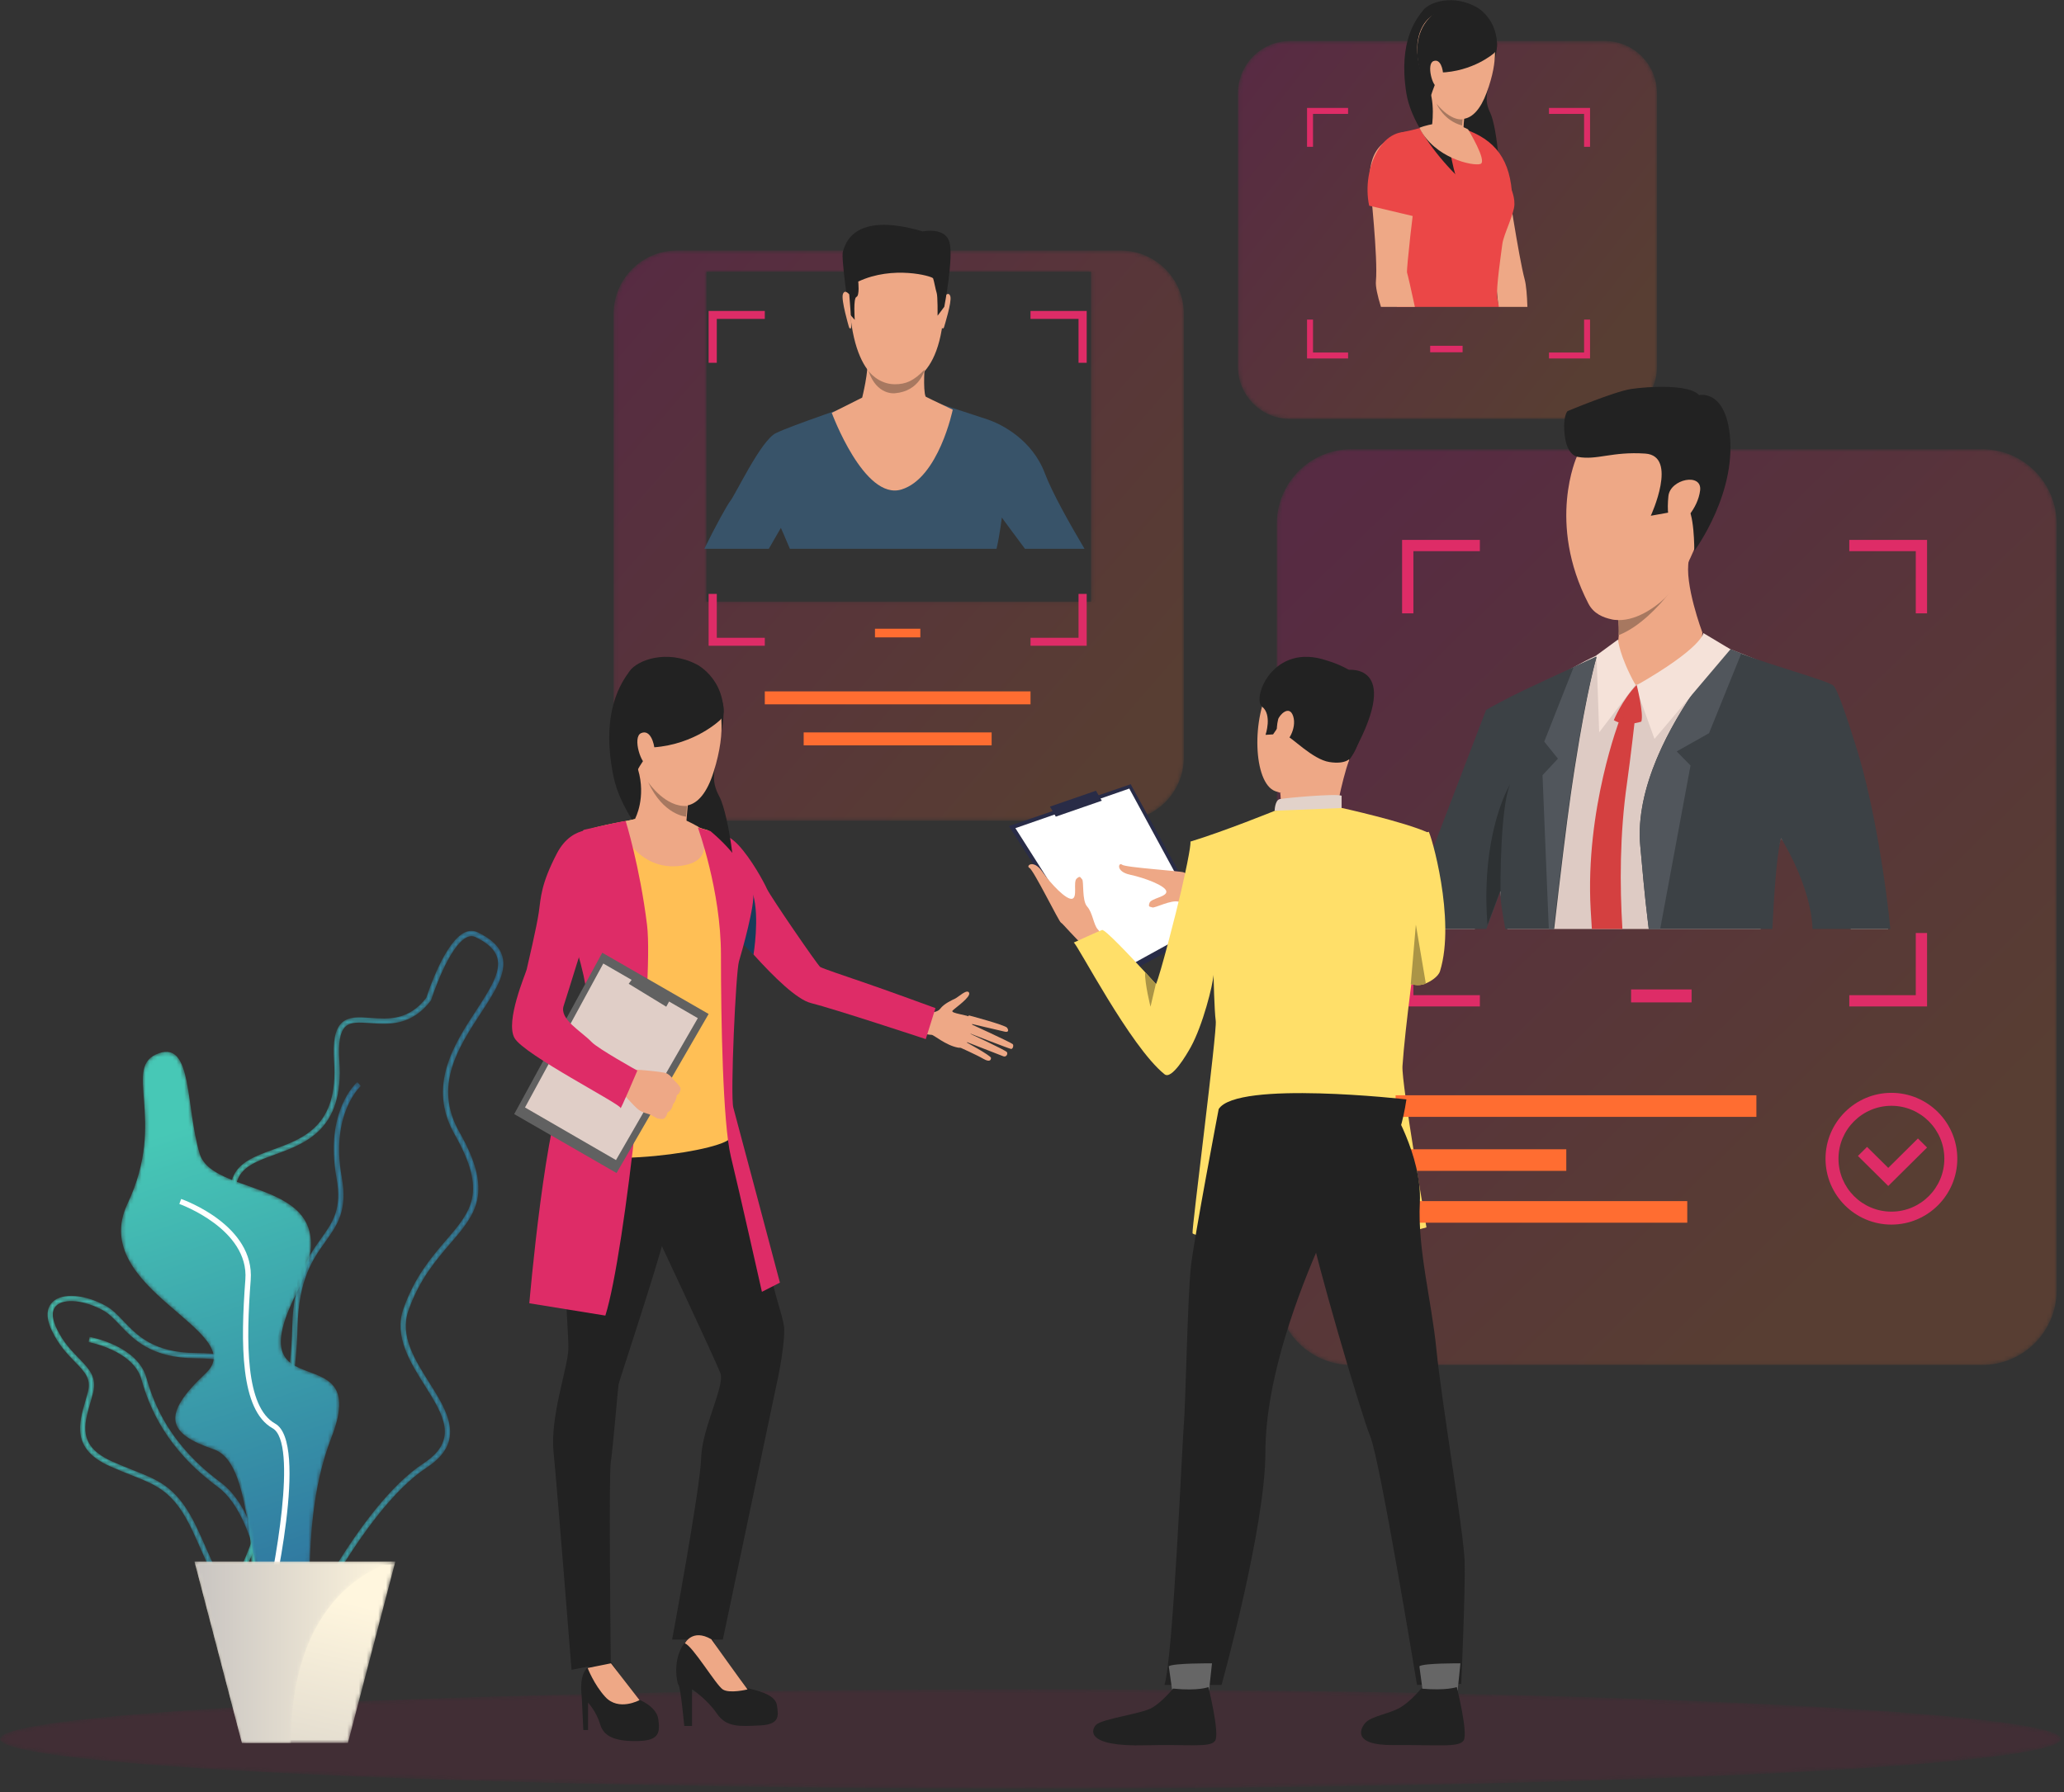 <svg width="532" height="462" viewBox="0 0 532 462" fill="none" xmlns="http://www.w3.org/2000/svg">
<rect x="0" y="0" width="532" height="462" fill="#333333" stroke="none"/>
<mask id="mask0_59_2" style="mask-type:alpha" maskUnits="userSpaceOnUse" x="158" y="64" width="148" height="148">
<path d="M288.805 211.579H174.501C165.471 211.579 158.15 204.258 158.15 195.228V80.927C158.15 71.896 165.471 64.576 174.501 64.576H288.805C297.835 64.576 305.153 71.896 305.153 80.927V195.228C305.153 204.258 297.835 211.579 288.805 211.579ZM182.11 155.087H281.196V70.072H182.11V155.087Z" fill="white"/>
</mask>
<g mask="url(#mask0_59_2)">
<path fill-rule="evenodd" clip-rule="evenodd" d="M288.805 211.579H174.501C165.471 211.579 158.15 204.258 158.15 195.228V80.927C158.15 71.896 165.471 64.576 174.501 64.576H288.805C297.835 64.576 305.153 71.896 305.153 80.927V195.228C305.153 204.258 297.835 211.579 288.805 211.579ZM182.11 155.087H281.196V70.072H182.11V155.087Z" fill="url(#paint0_linear_59_2)" fill-opacity="0.18"/>
</g>
<path fill-rule="evenodd" clip-rule="evenodd" d="M197.128 181.581H265.618V178.24H197.128V181.581Z" fill="#FF6D31"/>
<path fill-rule="evenodd" clip-rule="evenodd" d="M207.151 192.161H255.595V188.82H207.151V192.161Z" fill="#FF6D31"/>
<mask id="mask1_59_2" style="mask-type:alpha" maskUnits="userSpaceOnUse" x="329" y="115" width="202" height="237">
<path d="M510.869 351.901H348.341C337.713 351.901 329.097 343.28 329.097 332.645V135.062C329.097 124.426 337.713 115.804 348.341 115.804H510.869C521.498 115.804 530.113 124.426 530.113 135.062V332.645C530.113 343.28 521.498 351.901 510.869 351.901Z" fill="white"/>
</mask>
<g mask="url(#mask1_59_2)">
<path opacity="0.18" fill-rule="evenodd" clip-rule="evenodd" d="M510.869 351.901H348.341C337.713 351.901 329.097 343.28 329.097 332.645V135.062C329.097 124.426 337.713 115.804 348.341 115.804H510.869C521.498 115.804 530.113 124.426 530.113 135.062V332.645C530.113 343.28 521.498 351.901 510.869 351.901Z" fill="url(#paint1_linear_59_2)"/>
</g>
<path fill-rule="evenodd" clip-rule="evenodd" d="M420.418 258.424H436.009V255.083H420.418V258.424Z" fill="#DE2C67"/>
<path fill-rule="evenodd" clip-rule="evenodd" d="M364.304 240.535H361.393V259.467H381.439V256.566H364.304V240.535ZM493.796 240.535V256.566H476.658V259.467H496.704V240.535H493.796ZM361.393 158.124H364.304V142.092H381.439V139.191H361.393V158.124ZM476.658 139.191V142.092H493.796V158.124H496.704V139.191H476.658Z" fill="#DE2C67"/>
<path fill-rule="evenodd" clip-rule="evenodd" d="M269.333 122.065C266.067 113.368 258.222 109.374 254.519 108.129C253.202 107.689 250.846 106.914 248.364 106.106C243.891 104.651 239.005 103.068 239.005 103.068H223.575C223.575 103.068 218.231 104.871 212.551 106.875L212.548 106.88C207.316 108.727 201.806 110.741 199.948 111.682C196.069 113.632 189.544 127.573 188.224 129.17C187.544 129.993 184.515 135.423 181.537 141.489H198.161C199.918 138.451 201.27 136.094 201.27 136.094C201.27 136.094 202.322 138.417 203.596 141.489H256.856C257.698 137.922 258.222 133.428 258.222 133.428C258.222 133.428 261.075 137.334 264.19 141.489H279.539C275.805 135.183 271.173 126.975 269.333 122.065Z" fill="#385369"/>
<path fill-rule="evenodd" clip-rule="evenodd" d="M233.075 60.863C233.075 60.863 244.969 62.773 243.157 81.739C241.346 100.706 230.849 99.151 230.148 99.132C229.447 99.113 219.612 99.478 218.845 76.321C218.845 76.321 218.51 59.197 233.075 60.863Z" fill="#EEA886"/>
<path fill-rule="evenodd" clip-rule="evenodd" d="M243.396 76.393C243.396 76.393 244.537 75.009 244.957 76.411C245.377 77.813 243.399 84.066 243.326 84.358C243.326 84.358 243.119 84.902 242.844 84.602C242.571 84.303 243.396 76.393 243.396 76.393Z" fill="#EEA886"/>
<path fill-rule="evenodd" clip-rule="evenodd" d="M243.393 79.087L241.666 81.392C241.666 81.392 241.716 76.339 241.437 75.547C241.161 74.754 240.738 72.334 240.507 71.763C240.275 71.192 230.153 68.359 221.215 72.59C221.215 72.59 221.608 76.224 220.75 76.547C219.895 76.87 220.315 82.465 220.315 82.465L218.894 80.865C218.894 80.865 216.724 66.37 217.259 64.859C217.797 63.348 219.505 54.265 237.846 59.657C237.846 59.657 243.563 58.447 244.711 62.391C245.859 66.334 243.393 79.087 243.393 79.087Z" fill="#222222"/>
<path fill-rule="evenodd" clip-rule="evenodd" d="M240.128 103.02L238.588 102.255C237.839 100.565 238.394 93.433 238.394 93.433C238.394 93.433 223.111 89.5 223.546 92.507C223.984 95.515 222.231 102.502 222.231 102.502L214.39 106.439C214.39 106.439 222.744 129.12 232.344 126.194C241.947 123.269 245.572 105.621 245.572 105.621L240.128 103.02Z" fill="#EEA886"/>
<path fill-rule="evenodd" clip-rule="evenodd" d="M238.035 260.91C238.035 260.91 241.272 261.519 242.377 260.026C243.317 258.756 245.466 257.78 246.128 257.48C247.011 257.075 249.255 254.846 249.786 255.937C250.313 257.026 246.265 259.789 245.533 260.533C244.801 261.279 249.502 261.61 250.316 262.335C251.126 263.059 250.128 270.677 246.927 270.084C243.726 269.489 240.708 266.781 240.125 266.787C239.538 266.792 237.777 266.445 237.777 266.445L238.035 260.91Z" fill="#EEA886"/>
<path fill-rule="evenodd" clip-rule="evenodd" d="M249.689 261.765C249.689 261.765 259.081 264.252 259.572 264.953C260.065 265.656 259.901 266.17 259.013 265.974C258.126 265.779 249.871 263.842 249.871 263.842C249.871 263.842 260.506 268.699 261.031 269.184C261.336 269.469 261.083 270.483 260.598 270.424C260.114 270.365 249.305 266.167 249.305 266.167C249.305 266.167 259.226 270.723 259.547 271.261C259.828 271.736 259.365 272.607 258.608 272.319C257.848 272.035 248.406 268.339 248.406 268.339C248.406 268.339 255.424 272.121 255.432 272.741C255.438 273.12 255.258 274.008 253.477 272.975C251.696 271.94 247.243 269.955 247.243 269.955L249.689 261.765Z" fill="#EEA886"/>
<path fill-rule="evenodd" clip-rule="evenodd" d="M190.362 217.899C193.69 221.501 196.815 227.243 197.686 229.165C198.556 231.086 210.774 248.886 211.409 249.286C212.041 249.684 218.183 251.757 222.251 253.14C228.532 255.275 241.118 259.896 241.118 259.896L238.617 267.89C238.617 267.89 214.95 260.067 209.021 258.594C201.773 256.79 185.088 235.167 185.088 235.167C185.088 235.167 172.649 220.44 182.631 213.877C182.631 213.877 187.035 214.297 190.362 217.899Z" fill="#DE2C67"/>
<mask id="mask2_59_2" style="mask-type:alpha" maskUnits="userSpaceOnUse" x="319" y="10" width="109" height="99">
<path d="M413.655 10.563C421.07 10.563 427.082 16.575 427.099 23.998V94.574L427.098 94.765C426.979 102.1 421.007 108.009 413.655 108.009H332.519C325.093 108.009 319.074 101.98 319.074 94.542V24.03C319.074 16.592 325.093 10.563 332.519 10.563" fill="white"/>
</mask>
<g mask="url(#mask2_59_2)">
<path opacity="0.182" fill-rule="evenodd" clip-rule="evenodd" d="M413.655 108.009H332.519C325.093 108.009 319.074 101.98 319.074 94.542V24.03C319.074 16.592 325.093 10.563 332.519 10.563H413.655C421.081 10.563 427.099 16.592 427.099 24.03V94.542C427.099 101.98 421.081 108.009 413.655 108.009Z" fill="url(#paint2_linear_59_2)"/>
</g>
<path fill-rule="evenodd" clip-rule="evenodd" d="M368.632 90.818H376.985V89.147H368.632V90.818Z" fill="#DE2C67"/>
<path fill-rule="evenodd" clip-rule="evenodd" d="M393.69 79.124H386.236C385.876 75.447 385.541 72.887 385.609 72.508C385.718 71.883 378.191 52.135 377.488 50.502C376.783 48.873 374.022 44.492 373.662 40.368C373.296 36.243 378.675 34.578 378.675 34.578C385.935 35.878 388.392 45.921 388.392 45.921C388.392 45.921 391.44 66.284 392.984 72.015C393.38 73.484 393.594 76.081 393.69 79.124Z" fill="#EEA886"/>
<path fill-rule="evenodd" clip-rule="evenodd" d="M387.232 62.906C386.914 65.396 385.606 74.216 385.899 76.598C385.949 76.991 386.109 77.895 386.353 79.124H360.012C360.712 76.607 361.351 74.379 361.736 73.082C363.017 68.812 361.791 67.669 361.144 64.252C360.892 62.915 360.006 60.375 359.044 57.506C358.72 56.548 358.388 55.549 358.067 54.546C356.91 50.931 356.371 47.234 356.039 45.083C354.451 34.884 362.242 33.904 362.242 33.904C365.139 33.366 370.2 31.793 370.2 31.793L378.124 33.452C378.124 33.452 378.876 33.737 379.978 34.555L379.98 34.559C380.512 34.952 381.123 35.467 381.765 36.132C382.631 37.026 384.355 39.588 386.073 42.404C386.599 43.267 387.13 44.153 387.628 45.025C389.238 47.831 390.384 50.095 390.348 52.648C390.318 55.161 387.551 60.416 387.232 62.906Z" fill="#EB4747"/>
<path fill-rule="evenodd" clip-rule="evenodd" d="M364.834 50.543C364.411 52.263 362.456 69.682 362.669 70.276C362.795 70.616 363.739 74.646 364.687 79.124H355.944C355.048 76.238 354.518 73.842 354.646 72.486C355.204 66.61 353.178 47.88 353.178 47.88C353.178 47.88 351.363 36.55 360.928 35.134C360.928 35.134 366.581 35.865 366.923 39.967C367.264 44.073 365.258 48.828 364.834 50.543Z" fill="#EEA886"/>
<path fill-rule="evenodd" clip-rule="evenodd" d="M338.43 82.394H336.893V92.417H347.473V90.882H338.43V82.394ZM408.301 82.394V90.882H399.258V92.417H409.838V82.394H408.301ZM336.893 37.848H338.43V29.361H347.473V27.825H336.893V37.848ZM399.258 27.825V29.361H408.301V37.848H409.838V27.825H399.258Z" fill="#DE2C67"/>
<path fill-rule="evenodd" clip-rule="evenodd" d="M184.754 153.112H182.651V166.476H197.128V164.429H184.754V153.112ZM277.996 153.112V164.429H265.619V166.476H280.096V153.112H277.996ZM182.651 93.531H184.754V82.215H197.128V80.167H182.651V93.531ZM265.619 80.167V82.215H277.996V93.531H280.096V80.167H265.619Z" fill="#DE2C67"/>
<path fill-rule="evenodd" clip-rule="evenodd" d="M486.681 239.492H477.035C476.857 239.103 476.715 238.764 476.596 238.493C473.734 231.684 458.982 216.073 458.982 216.073C458.982 216.073 458.982 216.081 458.982 216.106L458.974 216.123V216.143L458.949 216.21C458.94 216.243 458.932 216.285 458.915 216.336L458.899 216.42C458.89 216.445 458.882 216.462 458.874 216.487C458.268 218.762 455.295 230.095 453.809 239.492H388.527C388.377 238.621 388.202 237.79 387.999 237.021C387.404 234.687 386.999 232.378 386.74 230.221C386.732 230.112 386.715 230.011 386.707 229.902C386.657 229.505 386.613 229.107 386.579 228.715C386.018 222.814 386.438 218.289 386.471 217.833C386.288 218.23 384.968 223.102 383.24 229.113C382.29 232.412 381.215 236.058 380.148 239.492H364.734L384.079 183.277C384.507 182.938 389.527 180.494 393.189 178.735C396.925 176.942 401.434 174.312 405.504 172.063C407.588 170.912 409.552 169.872 411.258 169.086L411.516 168.967V168.959C414.331 167.665 416.203 166.811 416.203 166.811H416.212C416.278 166.803 416.723 166.76 417.428 166.692C421.357 166.312 433.55 165.162 437.631 164.925C437.965 164.899 438.251 164.891 438.47 164.882C438.654 164.874 438.798 164.874 438.882 164.882C439.393 164.916 441.913 165.796 445.213 167.064C445.338 167.107 445.463 167.157 445.588 167.208C445.749 167.268 445.899 167.327 446.061 167.386C446.347 167.496 446.638 167.606 446.933 167.724C447.522 167.961 448.133 168.198 448.747 168.443C448.955 168.528 449.175 168.612 449.394 168.697C456.001 171.335 463.574 174.608 465.372 175.911C466.564 176.765 470.267 183.793 474.556 192.487C479.174 207.387 484.825 228.886 486.681 239.492Z" fill="#DECBC4"/>
<path fill-rule="evenodd" clip-rule="evenodd" d="M438.793 163.071C438.618 171.796 421.632 176.57 421.632 176.57C421.632 176.57 414.528 167.71 416.225 166.862C416.891 166.529 417.164 165.206 417.247 163.724C417.322 162.312 417.233 160.755 417.15 159.766C417.1 159.149 417.05 158.753 417.05 158.753C417.05 158.753 419.477 156.206 422.565 153.172C427.959 147.866 435.377 141.069 435.388 143.773C435.388 143.916 435.369 144.088 435.327 144.286C434.022 150.371 438.793 163.071 438.793 163.071Z" fill="#EEA886"/>
<path fill-rule="evenodd" clip-rule="evenodd" d="M432.111 150.398V150.4C432.078 150.451 431.36 151.517 430.138 153.047C427.543 156.291 422.666 161.621 417.183 163.762C417.258 162.358 417.169 160.81 417.086 159.826C416.525 159.813 415.964 159.747 415.406 159.625C416.912 157.014 419.082 154.276 419.082 154.276L422.475 153.267L432.111 150.398Z" fill="#A77860"/>
<path fill-rule="evenodd" clip-rule="evenodd" d="M435.703 143.825C434.211 147.036 432.795 149.363 432.392 150.286V150.287C432.129 150.888 431.419 151.867 430.378 152.976C427.535 156.005 422.25 160.001 417.058 159.861C416.485 159.847 415.913 159.781 415.343 159.657C413.247 159.204 410.771 158.24 409.409 155.6C398.647 134.756 406.439 117.711 406.439 117.711C406.439 117.711 435.861 109.479 440.464 118.242C443.696 124.388 439.208 136.279 435.703 143.825Z" fill="#EEA886"/>
<path fill-rule="evenodd" clip-rule="evenodd" d="M406.729 117.796C406.729 117.796 404.013 117.646 403.341 112.495C402.676 107.407 404.019 105.997 404.019 105.997C404.019 105.997 416.091 100.942 420.427 100.285C424.76 99.627 435.42 98.996 437.92 101.854C437.92 101.854 443.991 100.443 445.645 110.524C448.268 126.517 436.704 142.046 436.704 142.046C436.704 142.046 436.802 131.598 434.498 130.214C432.194 128.829 430.206 132.122 430.206 132.122L425.495 132.966C425.495 132.966 432.651 117.508 424.065 116.936C415.48 116.363 411.643 118.692 406.729 117.796Z" fill="#222222"/>
<path fill-rule="evenodd" clip-rule="evenodd" d="M430.035 127.905C430.481 123.484 438.765 121.796 438.209 126.43C437.654 131.065 433.575 135.517 431.692 135.36C429.806 135.203 429.694 131.275 430.035 127.905Z" fill="#EEA886"/>
<path fill-rule="evenodd" clip-rule="evenodd" d="M478.552 192.943C475.849 184.279 473.51 177.424 472.47 176.68C470.653 175.378 456.26 171.414 449.426 168.735C449.205 168.65 448.984 168.566 448.774 168.481C448.157 168.236 447.542 167.999 446.949 167.763C446.653 167.645 446.359 167.535 446.071 167.424C445.909 167.365 445.758 167.306 445.596 167.247C445.47 167.196 445.345 167.146 445.219 167.103L445.182 167.137C444.576 167.822 441.414 171.414 437.641 176.79C430.577 186.831 421.378 203.103 422.79 218.124C423.245 222.94 423.801 229.862 424.741 237.632C424.808 238.25 424.883 238.865 424.967 239.492H456.833C457.222 231.358 457.915 220.649 458.963 216.499C458.972 216.474 458.98 216.457 458.988 216.432L459.005 216.348C459.013 216.306 459.03 216.264 459.039 216.222L459.064 216.155V216.135L459.072 216.119C459.072 216.119 466.784 228.181 467.181 239.492H487.237C486.256 228.984 483.19 207.812 478.552 192.943Z" fill="#3C4145"/>
<path fill-rule="evenodd" clip-rule="evenodd" d="M411.508 169.432C411.508 169.432 409.1 177.422 405.99 197.37V197.378C405.878 198.044 405.778 198.726 405.669 199.426C405.66 199.502 405.643 199.586 405.635 199.67C405.557 200.126 405.49 200.598 405.423 201.069C405.414 201.128 405.406 201.179 405.397 201.238C405.347 201.55 405.297 201.87 405.255 202.198C405.135 202.982 405.017 203.792 404.9 204.609C403.733 212.749 402.176 225.685 400.595 239.492H387.993C387.308 235.657 386.668 232.166 386.718 229.773C386.693 229.824 386.676 229.885 386.659 229.935C385.652 232.715 384.545 235.741 383.421 238.683C383.32 238.951 383.219 239.221 383.116 239.492H361.393L383.032 183.051C383.463 182.714 389.034 179.722 392.72 177.978C396.565 176.149 401.426 173.898 405.736 171.918C407.797 170.966 409.732 170.081 411.374 169.331L411.508 169.432Z" fill="#3C4145"/>
<path fill-rule="evenodd" clip-rule="evenodd" d="M440.506 189.021L432.171 193.721L435.735 197.347L427.915 239.492H424.97C423.886 230.97 423.27 223.32 422.789 218.124C420.613 194.895 443.815 168.701 445.254 167.103C446.369 167.526 447.573 167.991 448.816 168.481L440.506 189.021Z" fill="#51565C"/>
<path fill-rule="evenodd" clip-rule="evenodd" d="M411.508 169.331C411.508 169.331 408.389 179.435 404.761 204.668C403.591 212.786 402.02 225.709 400.435 239.492H399.206L397.587 199.855L401.563 195.581L398.028 191.198L405.591 172.031C407.659 171.081 409.6 170.197 411.247 169.449L411.508 169.331Z" fill="#51565C"/>
<path fill-rule="evenodd" clip-rule="evenodd" d="M446.032 167.389L439.041 163.206C439.041 163.206 438.845 166.983 421.531 176.848L426.448 190.49L446.032 167.389Z" fill="#F5E2D9"/>
<path fill-rule="evenodd" clip-rule="evenodd" d="M417.047 164.876C417.047 164.876 417.312 168.932 421.531 176.558L412.187 188.82L411.508 168.932L417.047 164.876Z" fill="#F5E2D9"/>
<path fill-rule="evenodd" clip-rule="evenodd" d="M421.854 176.57C421.854 176.57 423.73 183.963 423.055 186.033C423.055 186.033 418.929 187.511 415.963 185.663C415.963 185.663 418.062 180.488 421.854 176.57Z" fill="#D44040"/>
<path fill-rule="evenodd" clip-rule="evenodd" d="M419.366 201.878C417.481 214.981 417.481 228.235 418.181 239.491H410.304C410.198 237.904 410.097 236.248 409.999 234.519C408.534 208.572 417.522 185.39 417.522 185.39L421.531 184.365C421.531 184.365 420.24 195.83 419.366 201.878Z" fill="#D44040"/>
<path fill-rule="evenodd" clip-rule="evenodd" d="M387.024 217.691C386.71 223.931 386.756 229.472 386.756 229.472V229.477C386.756 229.505 386.747 229.675 386.736 229.954C386.721 229.848 386.707 229.745 386.696 229.639C385.672 232.419 384.539 235.436 383.398 238.378C383.132 234.971 383.061 231.795 383.141 228.856C383.597 211.359 389.235 202.184 389.235 202.184C387.94 205.233 387.321 211.776 387.024 217.691Z" fill="#2D3133"/>
<path fill-rule="evenodd" clip-rule="evenodd" d="M311.836 239.35L285.997 253.412L260.05 212.977L291.436 202.184L311.836 239.35Z" fill="#292C47"/>
<path fill-rule="evenodd" clip-rule="evenodd" d="M310.165 238.443L285.994 251.742L261.721 213.505L291.079 203.297L310.165 238.443Z" fill="white"/>
<path fill-rule="evenodd" clip-rule="evenodd" d="M319.074 231.105C319.074 231.105 314.58 228.998 312.606 227.896C310.633 226.792 305.557 225.279 305.146 224.92C304.738 224.561 290.099 223.676 289.211 222.925C288.325 222.174 287.461 224.684 291.254 225.501C295.047 226.315 300.327 228.307 300.615 229.76C300.906 231.215 296.718 231.56 296.296 232.757C295.872 233.952 296.414 233.684 297.015 233.941C297.613 234.199 301.993 231.82 303.919 232.497C305.842 233.171 308.785 232.237 310.261 232.733C311.737 233.226 318.912 235.594 318.912 235.594L319.074 231.105Z" fill="#EEA886"/>
<path fill-rule="evenodd" clip-rule="evenodd" d="M284.769 248.401C284.769 248.401 281.007 245.037 279.185 243.63C277.364 242.222 273.946 238.084 273.442 237.84C272.941 237.6 266.413 224.298 265.349 223.767C264.285 223.233 266.357 221.441 268.607 224.658C270.861 227.877 274.815 232.018 276.319 231.714C277.826 231.412 276.531 227.374 277.514 226.508C278.494 225.642 278.45 226.254 278.926 226.713C279.405 227.172 278.829 232.189 280.221 233.719C281.614 235.249 281.862 238.36 282.909 239.541C283.956 240.722 289.005 246.484 289.005 246.484L284.769 248.401Z" fill="#EEA886"/>
<path fill-rule="evenodd" clip-rule="evenodd" d="M344.276 172.025C344.276 172.025 332.939 167.853 327.714 176.355C322.485 184.857 322.989 201.878 328.703 203.971C334.418 206.064 343.001 204.971 345.928 199.65C348.853 194.33 351.495 186.639 351.366 181.499C351.24 176.359 347.253 173.509 344.276 172.025Z" fill="#EEA886"/>
<path fill-rule="evenodd" clip-rule="evenodd" d="M329.987 204.482C329.987 204.482 330.455 207.511 329.682 209.006C328.909 210.498 344.234 210.536 344.234 210.536C344.234 210.536 345.478 202.418 347.838 195.559C350.196 188.7 329.987 204.482 329.987 204.482Z" fill="#EEA886"/>
<path fill-rule="evenodd" clip-rule="evenodd" d="M348.102 195.385C348.102 195.385 347.03 197.14 342.659 196.459C338.285 195.778 332.951 190.002 331.124 189.368C329.298 188.734 329.281 187.669 329.281 187.669L328.139 189.327L326.197 189.448C326.197 189.448 327.968 184.281 325.299 182.174C322.631 180.067 328.069 165.451 342.092 170.317C342.092 170.317 352.864 173.265 352.474 179.347C352.081 185.428 350.513 192.356 348.102 195.385Z" fill="#222222"/>
<path fill-rule="evenodd" clip-rule="evenodd" d="M328.54 209.045C328.54 209.045 328.588 206.272 329.885 206.006C331.183 205.743 344.21 204.529 345.802 205.136V208.365C345.802 208.365 342.732 210.191 328.54 209.045Z" fill="#E2D2CA"/>
<path fill-rule="evenodd" clip-rule="evenodd" d="M329.442 185.46C329.691 184.444 332.316 181.54 333.321 184.649C334.328 187.758 331.803 191.94 330.393 191.583C328.985 191.225 328.819 188.036 329.442 185.46Z" fill="#EEA886"/>
<path fill-rule="evenodd" clip-rule="evenodd" d="M276.911 242.959L276.93 242.956C276.843 242.994 276.83 242.999 276.911 242.959Z" fill="#323657"/>
<path fill-rule="evenodd" clip-rule="evenodd" d="M367.674 316.431C367.674 316.431 360.744 318.474 348.921 319.778C337.102 321.081 307.567 319.306 307.38 317.907C307.193 316.509 313.733 265.834 313.362 263.224C312.989 260.614 312.791 251.315 312.791 251.315C312.643 253.864 310.051 264.271 306.923 269.946C305.791 271.995 302 278.418 300.171 276.958C291.323 269.885 277.622 243.225 276.755 242.999C277.483 242.681 283.247 240.024 284.056 239.756C284.764 239.518 291.148 246.285 295.014 250.481C296.74 252.351 297.963 253.71 297.963 253.71C299.081 251.195 303.148 235.342 304.411 229.854C307.263 217.482 306.825 216.968 306.825 216.968C315.473 214.347 328.6 209.018 328.6 209.018L345.919 208.309C345.919 208.309 361.814 211.815 368.075 214.646C368.669 214.914 368.672 228.846 370.303 232.5L365.112 243.465C365.112 243.465 362.113 265.186 361.491 274.845C361.204 279.281 367.674 316.431 367.674 316.431Z" fill="#FFDF69"/>
<path fill-rule="evenodd" clip-rule="evenodd" d="M371.168 250.368C370.715 251.831 368.668 253.067 367.335 253.606C366.484 253.952 365.53 254.064 364.568 253.885L363.892 253.759L352.048 251.554C352.048 251.554 349.459 221.61 368.228 214.434C368.723 214.596 375.313 236.96 371.168 250.368Z" fill="#FFDF69"/>
<path fill-rule="evenodd" clip-rule="evenodd" d="M367.519 253.604C366.555 253.952 365.475 254.064 364.386 253.885L363.621 253.758L364.943 238.378L367.519 253.604Z" fill="#AB9546"/>
<path fill-rule="evenodd" clip-rule="evenodd" d="M297.915 253.695L296.547 259.537C296.547 259.537 295.062 253.674 295.133 250.628C296.76 252.404 297.915 253.695 297.915 253.695Z" fill="#AB9546"/>
<path fill-rule="evenodd" clip-rule="evenodd" d="M347.473 172.704C347.473 172.704 362.338 170.811 347.724 196.059L347.473 172.704Z" fill="#222222"/>
<path fill-rule="evenodd" clip-rule="evenodd" d="M272.135 210.536L270.63 207.948L282.489 203.854L283.994 206.428L272.135 210.536Z" fill="#292C47"/>
<path fill-rule="evenodd" clip-rule="evenodd" d="M359.723 287.936H452.714V282.368H359.723V287.936Z" fill="#FF6D31"/>
<path fill-rule="evenodd" clip-rule="evenodd" d="M359.723 315.221H434.895V309.652H359.723V315.221Z" fill="#FF6D31"/>
<path fill-rule="evenodd" clip-rule="evenodd" d="M359.723 301.857H403.713V296.288H359.723V301.857Z" fill="#FF6D31"/>
<path fill-rule="evenodd" clip-rule="evenodd" d="M487.516 285.081C479.994 285.081 473.873 291.199 473.873 298.725C473.873 306.248 479.994 312.366 487.516 312.366C495.038 312.366 501.158 306.248 501.158 298.725C501.158 291.199 495.038 285.081 487.516 285.081ZM487.516 315.707C478.151 315.707 470.532 308.088 470.532 298.725C470.532 289.359 478.151 281.74 487.516 281.74C496.881 281.74 504.499 289.359 504.499 298.725C504.499 308.088 496.881 315.707 487.516 315.707Z" fill="#DE2C67"/>
<path fill-rule="evenodd" clip-rule="evenodd" d="M486.699 305.755L478.885 298.012L481.237 295.679L486.699 301.088L494.352 293.504L496.704 295.838L486.699 305.755Z" fill="#DE2C67"/>
<path fill-rule="evenodd" clip-rule="evenodd" d="M218.896 75.895C218.896 75.895 217.713 74.402 217.246 75.877C216.777 77.352 218.738 84.018 218.825 84.331C218.825 84.331 219.036 84.911 219.332 84.601C219.625 84.29 218.896 75.895 218.896 75.895Z" fill="#EEA886"/>
<path fill-rule="evenodd" clip-rule="evenodd" d="M223.856 95.638C223.856 95.638 226.335 99.064 230.642 99.064C233.476 99.064 235.511 98.215 238.334 95.272C238.334 95.272 237.11 100.86 230.662 101.38C230.662 101.38 225.989 102.015 223.856 95.638Z" fill="#A77860"/>
<path fill-rule="evenodd" clip-rule="evenodd" d="M179.562 171.279C179.562 171.279 188.324 175.62 186.156 187.429C183.99 199.238 183.031 200.83 185.456 205.445C187.878 210.058 190.738 229.742 188.556 233.472C186.376 237.203 161.567 217.078 158.126 200.191C154.687 183.305 160.308 175.795 162.295 172.997C164.281 170.199 171.828 167.303 179.562 171.279Z" fill="#222222"/>
<path fill-rule="evenodd" clip-rule="evenodd" d="M153.924 280.101C153.924 280.101 147.319 288.599 145.527 298.684C143.736 308.768 146.586 342.611 146.507 347.596C146.429 352.578 141.747 364.98 142.682 374.368C143.62 383.758 147.316 430.485 147.316 430.485L157.437 428.497C157.437 428.497 156.851 380.859 157.437 376.919C158.023 372.979 159.197 358.615 159.431 356.992C159.665 355.369 174.298 312.761 174.298 305.489C174.298 298.221 169.848 268.24 153.924 280.101Z" fill="#222222"/>
<path fill-rule="evenodd" clip-rule="evenodd" d="M186.902 283.383C186.902 283.383 197.713 324.391 198.999 330.072C200.281 335.751 202.139 340.437 202.139 342.85C202.139 348.448 200.048 357.435 200.048 357.435L186.318 422.689H173.241C173.241 422.689 180.527 383.542 180.724 375.886C180.92 368.215 186.862 357.32 185.698 354.074C184.53 350.827 166.912 313.373 166.912 313.373C166.912 313.373 153.571 271.479 186.902 283.383Z" fill="#222222"/>
<path fill-rule="evenodd" clip-rule="evenodd" d="M174.442 210.836C174.442 210.836 180.182 213.549 182.174 213.945C184.167 214.344 191.902 224.391 193.258 228.061C194.611 231.728 193.258 237.231 190.468 243.689C187.677 250.146 190.306 252.301 189.03 258.759C187.755 265.219 188.165 289.381 188.405 292.97C188.645 296.556 151.087 301.995 143.672 295.457C143.672 295.457 148.692 273.681 154.636 267.466C155.92 266.123 155.786 257.165 154.907 254.933C154.03 252.7 144.144 236.034 144.144 236.034C144.144 236.034 143.418 219.13 147.732 215.782C151.48 212.871 161.693 211.833 163.526 211.194C165.359 210.557 170.695 210.278 174.442 210.836Z" fill="#FFBF55"/>
<path fill-rule="evenodd" clip-rule="evenodd" d="M177.639 203.98C177.639 203.98 177.463 205.575 177.261 207.728C177.184 208.58 177.099 209.52 177.022 210.485C176.789 213.372 176.601 216.469 176.715 218.056C176.715 218.056 170.633 224.086 163.718 211.022C163.718 211.022 166.625 205.634 164.438 198.301C162.248 190.964 177.639 203.98 177.639 203.98Z" fill="#EEA886"/>
<path fill-rule="evenodd" clip-rule="evenodd" d="M194.207 246.174C194.207 246.174 195.834 236.479 194.106 230.582C194.106 230.582 194.106 235.652 191.003 242.851L194.207 246.174Z" fill="#183C59"/>
<path fill-rule="evenodd" clip-rule="evenodd" d="M159.264 212.151C159.264 212.151 163.369 224.181 174.637 223.297C185.907 222.411 179.979 213.137 179.979 213.137C179.979 213.137 177.171 211.539 176.381 211.39C175.591 211.237 163.922 211.093 163.922 211.093L159.264 212.151Z" fill="#EEA886"/>
<path fill-rule="evenodd" clip-rule="evenodd" d="M185.826 246.129C185.826 262.686 186.304 289.662 188.384 298.178C190.466 306.697 196.386 333.039 196.386 333.039L201.026 330.673C201.026 330.673 189.869 288.632 189.026 285.598C188.184 282.568 189.666 250.54 190.466 247.86C191.266 245.176 194.667 233.241 194.14 229.928C193.472 225.753 189.511 219.576 183.109 214.265L179.866 213.321C179.866 213.321 185.826 229.569 185.826 246.129Z" fill="#DE2C67"/>
<path fill-rule="evenodd" clip-rule="evenodd" d="M166.773 238.439C168.626 253.483 161.085 323.314 156.03 339.164L136.434 335.994C136.434 335.994 140.652 286.636 146.378 277.654C152.104 268.67 153.926 260.723 147.744 241.975C141.564 223.228 150.454 213.942 150.454 213.942C150.454 213.942 159.547 211.845 161.264 211.65C161.264 211.65 164.922 223.398 166.773 238.439Z" fill="#DE2C67"/>
<path fill-rule="evenodd" clip-rule="evenodd" d="M182.65 261.407L158.917 302.414L132.536 287.219L155.235 245.617L182.65 261.407Z" fill="#616161"/>
<path fill-rule="evenodd" clip-rule="evenodd" d="M179.866 262.488L158.771 299.072L135.32 285.514L155.5 248.401L179.866 262.488Z" fill="#E0CEC7"/>
<path fill-rule="evenodd" clip-rule="evenodd" d="M171.73 259.538L173.184 256.873L163.868 251.185L162.048 253.627L171.73 259.538Z" fill="#616161"/>
<path fill-rule="evenodd" clip-rule="evenodd" d="M170.872 288.493C170.872 288.493 169.776 288.498 169.294 288.27C169.294 288.27 168.452 287.788 167.834 287.479C167.637 287.384 167.465 287.303 167.346 287.264C166.855 287.094 165.723 286.871 164.659 286.141C163.595 285.411 159.821 281.099 159.821 281.099L161.602 278.424L162.909 275.686C162.909 275.686 170.832 276.19 171.905 276.755C172.009 276.814 172.111 276.872 172.201 276.934C173.062 277.499 173.46 278.279 173.878 278.628C174.03 278.756 175.461 280.135 175.411 280.723C175.343 281.539 174.959 282.077 174.462 282.347C174.462 282.347 174.256 283.938 173.46 284.679C173.46 284.679 173.319 286.153 172.066 286.799C172.066 286.799 171.752 288.278 170.872 288.493Z" fill="#EEA886"/>
<path fill-rule="evenodd" clip-rule="evenodd" d="M143.548 220.005C139.406 227.956 139.425 231.349 138.873 235.234C138.349 238.9 135.991 248.911 135.751 249.943C135.514 250.979 130.17 263.305 132.62 267.613C135.082 271.944 160.102 284.693 159.943 285.648C159.784 286.6 164.275 276.01 164.275 276.01C164.275 276.01 154.153 270.374 152.494 268.64C149.801 265.824 144.12 262.787 145.288 259.292C146.657 255.187 150.777 241.335 151.733 239.306C152.689 237.28 161.011 216.704 154.919 214.119C154.919 214.119 147.691 212.054 143.548 220.005Z" fill="#DE2C67"/>
<path fill-rule="evenodd" clip-rule="evenodd" d="M178.17 173.043C178.17 173.043 190.814 177.038 183.95 198.974C177.085 220.911 159.817 196.432 161.622 183.067C163.43 169.702 178.17 173.043 178.17 173.043Z" fill="#EEA987"/>
<path fill-rule="evenodd" clip-rule="evenodd" d="M185.642 185.595C185.642 185.595 179.227 191.884 168.495 192.67C168.495 192.67 164.367 197.503 164.051 199.4C164.051 199.4 154.474 183.09 166.246 173.312C178.019 163.535 189.971 181.567 185.642 185.595Z" fill="#222222"/>
<path fill-rule="evenodd" clip-rule="evenodd" d="M168.716 193.314C168.633 191.68 167.643 187.96 165.254 189.001C162.865 190.042 165.401 197.618 166.986 197.152C166.986 197.152 168.91 197.182 168.716 193.314Z" fill="#EEA987"/>
<path fill-rule="evenodd" clip-rule="evenodd" d="M177.082 207.767C177.005 208.623 176.918 209.567 176.841 210.536C176.841 210.536 170.978 210.192 167.059 201.627C167.315 202.001 171.611 208.199 177.082 207.767Z" fill="#A77860"/>
<path fill-rule="evenodd" clip-rule="evenodd" d="M225.527 164.319H237.22V162.092H225.527V164.319Z" fill="#FF6D31"/>
<path fill-rule="evenodd" clip-rule="evenodd" d="M358.284 284.595C358.284 284.595 366.588 297.934 365.97 309.994C365.349 322.052 368.98 335.219 370.228 347.816C371.619 361.861 377.309 395.107 377.516 402.62C377.722 410.131 376.633 434.118 376.633 434.118L365.239 434.383C365.239 434.383 355.672 376.259 353.193 370.328C350.716 364.399 338.425 322.116 338.013 317.371C337.6 312.627 358.284 284.595 358.284 284.595Z" fill="#222222"/>
<path fill-rule="evenodd" clip-rule="evenodd" d="M314.118 285.93C314.118 285.93 307.794 319.087 306.961 326.491C306.125 333.897 305.569 362.324 305.152 366.95C304.733 371.579 302.369 427.509 300.142 434.383H314.86C314.86 434.383 326.156 393.725 326.156 374.488C326.156 355.25 334.882 332.667 340.518 319.974C346.151 307.281 359.046 306.98 362.507 283.432C362.507 283.432 318.806 278.46 314.118 285.93Z" fill="#222222"/>
<mask id="mask3_59_2" style="mask-type:alpha" maskUnits="userSpaceOnUse" x="0" y="435" width="532" height="27">
<path d="M531.227 448.302C531.227 455.376 412.309 461.11 265.619 461.11C118.927 461.11 0.01 455.376 0.01 448.302C0.01 441.231 118.927 435.496 265.619 435.496C412.309 435.496 531.227 441.231 531.227 448.302Z" fill="white"/>
</mask>
<g mask="url(#mask3_59_2)">
<path d="M531.227 448.302C531.227 455.376 412.309 461.11 265.619 461.11C118.927 461.11 0.01 455.376 0.01 448.302C0.01 441.231 118.927 435.496 265.619 435.496C412.309 435.496 531.227 441.231 531.227 448.302Z" fill="#781B3A" fill-opacity="0.207"/>
</g>
<path fill-rule="evenodd" clip-rule="evenodd" d="M176.371 444.962H178.372V435.493C178.372 435.493 182.302 438.117 184.764 441.747C187.229 445.375 190.617 445.068 195.778 444.834C200.939 444.603 200.708 442.519 200.247 439.585C199.783 436.652 194.547 435.724 192.851 435.261C191.159 434.799 187.31 428.154 186.073 426.535C184.386 424.329 183.494 422.211 183.494 422.211C183.494 422.211 182.533 418.275 177.755 422.211C172.981 426.151 174.368 433.718 174.907 434.412C175.446 435.108 176.371 444.962 176.371 444.962Z" fill="#222222"/>
<path fill-rule="evenodd" clip-rule="evenodd" d="M186.294 435.542C188.061 436.691 192.674 435.542 192.674 435.542C191.367 433.858 183.335 422.606 183.335 422.606C178.453 419.775 176.525 423.672 176.525 423.672C178.517 424.28 184.527 434.393 186.294 435.542Z" fill="#EEA886"/>
<path fill-rule="evenodd" clip-rule="evenodd" d="M150.354 446.014H151.57V438.938C151.57 438.938 153.735 441.241 154.723 444.619C155.711 448 159.251 449.001 164.651 448.845C170.052 448.689 170.126 446.485 169.671 443.184C169.215 439.883 164.651 438.152 164.651 438.152C162.599 436.266 157.503 428.447 157.503 428.447C157.503 428.447 154.231 427.542 151.666 429.684C149.1 431.825 149.898 436.661 149.972 437.917C150.049 439.176 150.354 446.014 150.354 446.014Z" fill="#222222"/>
<path fill-rule="evenodd" clip-rule="evenodd" d="M164.832 438.301L157.475 428.814L151.468 430.023C151.468 430.023 153.083 434.27 156.004 437.464C159.463 441.248 164.832 438.301 164.832 438.301Z" fill="#EEA886"/>
<mask id="mask4_59_2" style="mask-type:alpha" maskUnits="userSpaceOnUse" x="57" y="278" width="37" height="135">
<path d="M58.151 412.039C66.432 406.259 76.123 365.986 76.701 342.001C76.998 329.714 80.658 324.595 83.887 320.078C86.974 315.761 89.639 312.033 88.087 303.472C85.119 287.109 92.921 280.047 93.001 279.978L92.097 278.956C91.75 279.259 83.624 286.543 86.739 303.713C88.19 311.711 85.798 315.056 82.77 319.293C79.593 323.734 75.638 329.264 75.332 341.968C74.712 367.71 64.804 405.734 57.364 410.926L58.151 412.039Z" fill="white"/>
</mask>
<g mask="url(#mask4_59_2)">
<path fill-rule="evenodd" clip-rule="evenodd" d="M58.151 412.039C66.432 406.259 76.123 365.986 76.701 342.001C76.998 329.714 80.658 324.595 83.887 320.078C86.974 315.761 89.639 312.033 88.087 303.472C85.119 287.109 92.921 280.047 93.001 279.978L92.097 278.956C91.75 279.259 83.624 286.543 86.739 303.713C88.19 311.711 85.798 315.056 82.77 319.293C79.593 323.734 75.638 329.264 75.332 341.968C74.712 367.71 64.804 405.734 57.364 410.926L58.151 412.039Z" fill="url(#paint3_linear_59_2)"/>
</g>
<mask id="mask5_59_2" style="mask-type:alpha" maskUnits="userSpaceOnUse" x="12" y="334" width="65" height="81">
<path d="M26.616 337.843C21.769 335.184 16.57 334.647 14.525 336.595C12.97 338.076 13.703 340.613 14.592 342.48C16.288 346.042 18.433 348.24 20.325 350.182C22.955 352.878 25.033 355.009 23.98 359.146C23.773 359.957 23.535 360.777 23.295 361.599C21.623 367.346 20.044 372.775 28.798 376.729C30.854 377.657 32.738 378.401 34.401 379.057C41.328 381.789 45.904 383.592 50.809 393.998C51.722 395.934 52.525 397.763 53.301 399.53C57.535 409.174 60.091 414.995 69.348 413.114C72.002 412.575 73.73 411.2 74.487 409.027C76.431 403.439 71.779 393.659 67.671 388.743C67.371 388.379 60.31 379.73 61.086 367.351C61.212 365.337 61.419 363.483 61.601 361.852C62.083 357.523 62.432 354.395 60.834 352.591C59.373 350.941 56.175 350.193 50.464 350.166C38.996 350.113 34.468 345.348 30.831 341.521C29.375 339.988 28.119 338.665 26.616 337.843ZM52.063 400.08C51.29 398.318 50.491 396.498 49.586 394.578C44.91 384.662 40.768 383.028 33.906 380.321C32.23 379.66 30.329 378.91 28.244 377.971C18.414 373.531 20.317 366.99 21.996 361.219C22.231 360.41 22.465 359.604 22.668 358.81C23.533 355.414 21.872 353.711 19.358 351.133C17.489 349.218 15.164 346.834 13.371 343.066C11.409 338.946 12.409 336.737 13.594 335.609C16.087 333.233 21.837 333.669 27.265 336.648C28.952 337.573 30.34 339.035 31.81 340.582C35.271 344.222 39.577 348.754 50.47 348.807C56.681 348.835 60.083 349.696 61.845 351.686C63.845 353.944 63.468 357.323 62.946 362.002C62.765 363.619 62.561 365.456 62.437 367.437C61.696 379.257 68.641 387.787 68.71 387.871C72.859 392.833 77.971 403.136 75.764 409.474C74.839 412.133 72.771 413.806 69.617 414.448C68.36 414.703 67.212 414.823 66.156 414.823C58.537 414.823 55.749 408.474 52.063 400.08Z" fill="white"/>
</mask>
<g mask="url(#mask5_59_2)">
<path fill-rule="evenodd" clip-rule="evenodd" d="M26.616 337.843C21.769 335.184 16.57 334.647 14.525 336.595C12.97 338.076 13.703 340.613 14.592 342.48C16.288 346.042 18.433 348.24 20.325 350.182C22.955 352.878 25.033 355.009 23.98 359.146C23.773 359.957 23.535 360.777 23.295 361.599C21.623 367.346 20.044 372.775 28.798 376.729C30.854 377.657 32.738 378.401 34.401 379.057C41.328 381.789 45.904 383.592 50.809 393.998C51.722 395.934 52.525 397.763 53.301 399.53C57.535 409.174 60.091 414.995 69.348 413.114C72.002 412.575 73.73 411.2 74.487 409.027C76.431 403.439 71.779 393.659 67.671 388.743C67.371 388.379 60.31 379.73 61.086 367.351C61.212 365.337 61.419 363.483 61.601 361.852C62.083 357.523 62.432 354.395 60.834 352.591C59.373 350.941 56.175 350.193 50.464 350.166C38.996 350.113 34.468 345.348 30.831 341.521C29.375 339.988 28.119 338.665 26.616 337.843ZM52.063 400.08C51.29 398.318 50.491 396.498 49.586 394.578C44.91 384.662 40.768 383.028 33.906 380.321C32.23 379.66 30.329 378.91 28.244 377.971C18.414 373.531 20.317 366.99 21.996 361.219C22.231 360.41 22.465 359.604 22.668 358.81C23.533 355.414 21.872 353.711 19.358 351.133C17.489 349.218 15.164 346.834 13.371 343.066C11.409 338.946 12.409 336.737 13.594 335.609C16.087 333.233 21.837 333.669 27.265 336.648C28.952 337.573 30.34 339.035 31.81 340.582C35.271 344.222 39.577 348.754 50.47 348.807C56.681 348.835 60.083 349.696 61.845 351.686C63.845 353.944 63.468 357.323 62.946 362.002C62.765 363.619 62.561 365.456 62.437 367.437C61.696 379.257 68.641 387.787 68.71 387.871C72.859 392.833 77.971 403.136 75.764 409.474C74.839 412.133 72.771 413.806 69.617 414.448C68.36 414.703 67.212 414.823 66.156 414.823C58.537 414.823 55.749 408.474 52.063 400.08Z" fill="url(#paint4_linear_59_2)"/>
</g>
<mask id="mask6_59_2" style="mask-type:alpha" maskUnits="userSpaceOnUse" x="22" y="344" width="49" height="79">
<path d="M69.381 422.619L70.727 422.549C70.661 421.267 68.962 391.099 56.987 382.271C43.848 372.584 39.706 362.173 37.733 355.184C35.409 346.953 23.577 344.751 23.074 344.662L22.84 346.005C22.954 346.028 34.344 348.148 36.437 355.561C38.464 362.742 42.718 373.437 56.192 383.371C67.654 391.823 69.365 422.312 69.381 422.619Z" fill="white"/>
</mask>
<g mask="url(#mask6_59_2)">
<path fill-rule="evenodd" clip-rule="evenodd" d="M69.381 422.619L70.727 422.549C70.661 421.267 68.962 391.099 56.987 382.271C43.848 372.584 39.706 362.173 37.733 355.184C35.409 346.953 23.577 344.751 23.074 344.662L22.84 346.005C22.954 346.028 34.344 348.148 36.437 355.561C38.464 362.742 42.718 373.437 56.192 383.371C67.654 391.823 69.365 422.312 69.381 422.619Z" fill="url(#paint5_linear_59_2)"/>
</g>
<mask id="mask7_59_2" style="mask-type:alpha" maskUnits="userSpaceOnUse" x="56" y="239" width="74" height="191">
<path d="M109.212 377.223C118.355 371.245 114.241 364.723 109.479 357.168C105.733 351.227 101.487 344.493 103.982 337.413C106.899 329.139 111.222 324.108 115.038 319.671C121.431 312.239 125.653 307.327 117.2 292.492C110.042 279.928 117.085 269.156 122.744 260.498C126.215 255.187 129.214 250.597 128.171 246.91C127.584 244.85 125.737 243.103 122.518 241.574C121.861 241.26 121.191 241.263 120.467 241.576C115.634 243.667 111.196 257.608 111.152 257.75L111.117 257.861L111.045 257.955C106.025 264.547 100.125 264.119 95.384 263.772C92.551 263.566 90.314 263.403 88.966 264.738C87.638 266.051 87.148 268.928 87.469 273.534C88.696 291.162 78.818 294.755 70.88 297.64C66.421 299.261 62.569 300.663 61.251 304.115C59.844 307.799 61.374 313.544 66.068 322.192C77.273 342.839 71.002 347.753 64.936 352.506C59.862 356.482 55.07 360.236 60.76 373.838C66.6 387.802 66.326 402.861 66.125 413.859C65.988 421.364 65.88 427.292 67.965 428.325C69.185 428.927 71.519 427.908 74.903 425.293C76.26 422.364 92.305 388.274 109.212 377.223ZM67.355 429.541C64.497 428.128 64.601 422.441 64.757 413.834C64.956 402.959 65.227 388.063 59.497 374.36C53.409 359.806 58.838 355.552 64.089 351.44C69.969 346.831 75.524 342.48 64.864 322.837C59.968 313.816 58.413 307.713 59.972 303.632C61.512 299.6 65.834 298.028 70.41 296.365C78.309 293.492 87.26 290.238 86.104 273.628C85.749 268.536 86.352 265.404 88 263.775C89.791 262.003 92.43 262.195 95.484 262.417C100.1 262.753 105.329 263.133 109.883 257.228C110.357 255.753 114.711 242.584 119.919 240.33C121.015 239.855 122.088 239.861 123.108 240.346C126.704 242.054 128.789 244.081 129.488 246.544C130.7 250.822 127.545 255.648 123.89 261.237C118.149 270.022 111.642 279.976 118.391 291.823C127.313 307.485 122.602 312.969 116.078 320.554C112.341 324.902 108.105 329.828 105.273 337.863C102.996 344.327 106.881 350.488 110.638 356.446C115.351 363.921 120.224 371.651 109.963 378.359C92.999 389.448 76.245 425.645 76.078 426.009L76.009 426.159L75.878 426.262C72.752 428.697 70.477 429.857 68.764 429.857C68.246 429.857 67.779 429.752 67.355 429.541Z" fill="white"/>
</mask>
<g mask="url(#mask7_59_2)">
<path fill-rule="evenodd" clip-rule="evenodd" d="M109.212 377.223C118.355 371.245 114.241 364.723 109.479 357.168C105.733 351.227 101.487 344.493 103.982 337.413C106.899 329.139 111.222 324.108 115.038 319.671C121.431 312.239 125.653 307.327 117.2 292.492C110.042 279.928 117.085 269.156 122.744 260.498C126.215 255.187 129.214 250.597 128.171 246.91C127.584 244.85 125.737 243.103 122.518 241.574C121.861 241.26 121.191 241.263 120.467 241.576C115.634 243.667 111.196 257.608 111.152 257.75L111.117 257.861L111.045 257.955C106.025 264.547 100.125 264.119 95.384 263.772C92.551 263.566 90.314 263.403 88.966 264.738C87.638 266.051 87.148 268.928 87.469 273.534C88.696 291.162 78.818 294.755 70.88 297.64C66.421 299.261 62.569 300.663 61.251 304.115C59.844 307.799 61.374 313.544 66.068 322.192C77.273 342.839 71.002 347.753 64.936 352.506C59.862 356.482 55.07 360.236 60.76 373.838C66.6 387.802 66.326 402.861 66.125 413.859C65.988 421.364 65.88 427.292 67.965 428.325C69.185 428.927 71.519 427.908 74.903 425.293C76.26 422.364 92.305 388.274 109.212 377.223ZM67.355 429.541C64.497 428.128 64.601 422.441 64.757 413.834C64.956 402.959 65.227 388.063 59.497 374.36C53.409 359.806 58.838 355.552 64.089 351.44C69.969 346.831 75.524 342.48 64.864 322.837C59.968 313.816 58.413 307.713 59.972 303.632C61.512 299.6 65.834 298.028 70.41 296.365C78.309 293.492 87.26 290.238 86.104 273.628C85.749 268.536 86.352 265.404 88 263.775C89.791 262.003 92.43 262.195 95.484 262.417C100.1 262.753 105.329 263.133 109.883 257.228C110.357 255.753 114.711 242.584 119.919 240.33C121.015 239.855 122.088 239.861 123.108 240.346C126.704 242.054 128.789 244.081 129.488 246.544C130.7 250.822 127.545 255.648 123.89 261.237C118.149 270.022 111.642 279.976 118.391 291.823C127.313 307.485 122.602 312.969 116.078 320.554C112.341 324.902 108.105 329.828 105.273 337.863C102.996 344.327 106.881 350.488 110.638 356.446C115.351 363.921 120.224 371.651 109.963 378.359C92.999 389.448 76.245 425.645 76.078 426.009L76.009 426.159L75.878 426.262C72.752 428.697 70.477 429.857 68.764 429.857C68.246 429.857 67.779 429.752 67.355 429.541Z" fill="url(#paint6_linear_59_2)"/>
</g>
<mask id="mask8_59_2" style="mask-type:alpha" maskUnits="userSpaceOnUse" x="31" y="271" width="57" height="149">
<path d="M41.024 271.505C49.607 268.558 47.824 285.132 51.451 297.395C55.078 309.658 91.8 302.744 76.385 333.452C60.971 364.159 95.88 343.719 85.453 370.516C75.025 397.313 84.546 425.972 73.212 418.683C61.878 411.394 66.844 377.65 55.057 373.639C43.27 369.628 41.347 364.952 53.017 354.053C64.688 343.151 22.436 332.33 32.863 310.32C43.29 288.31 31.107 274.912 41.024 271.505Z" fill="white"/>
</mask>
<g mask="url(#mask8_59_2)">
<path fill-rule="evenodd" clip-rule="evenodd" d="M41.024 271.505C49.607 268.558 47.824 285.132 51.451 297.395C55.078 309.658 91.8 302.744 76.385 333.452C60.971 364.159 95.88 343.719 85.453 370.516C75.025 397.313 84.546 425.972 73.212 418.683C61.878 411.394 66.844 377.65 55.057 373.639C43.27 369.628 41.347 364.952 53.017 354.053C64.688 343.151 22.436 332.33 32.863 310.32C43.29 288.31 31.107 274.912 41.024 271.505Z" fill="url(#paint7_linear_59_2)"/>
</g>
<path fill-rule="evenodd" clip-rule="evenodd" d="M69.207 417.121C70.304 412.51 79.672 371.926 70.931 367.019C63.227 362.696 63.416 345.879 64.618 329.997C65.682 315.94 47.465 309.37 46.689 309.096L46.227 310.388C46.407 310.45 64.225 316.883 63.24 329.894C62.006 346.204 61.874 363.51 70.25 368.211C76.887 371.938 70.776 404.555 67.862 416.808L69.207 417.121Z" fill="white"/>
<mask id="mask9_59_2" style="mask-type:alpha" maskUnits="userSpaceOnUse" x="50" y="402" width="52" height="48">
<path d="M101.91 402.573L89.681 449.346H62.353L50.125 402.573H101.91Z" fill="white"/>
</mask>
<g mask="url(#mask9_59_2)">
<path fill-rule="evenodd" clip-rule="evenodd" d="M101.91 402.573L89.681 449.346H62.353L50.125 402.573H101.91Z" fill="url(#paint8_linear_59_2)"/>
</g>
<mask id="mask10_59_2" style="mask-type:alpha" maskUnits="userSpaceOnUse" x="50" y="402" width="52" height="48">
<path d="M101.91 402.573C101.91 402.573 74.989 407.668 74.989 449.346H62.353L50.125 402.573H101.91Z" fill="white"/>
</mask>
<g mask="url(#mask10_59_2)">
<path fill-rule="evenodd" clip-rule="evenodd" d="M101.91 402.573C101.91 402.573 74.989 407.668 74.989 449.346H62.353L50.125 402.573H101.91Z" fill="url(#paint9_linear_59_2)"/>
</g>
<path fill-rule="evenodd" clip-rule="evenodd" d="M380.716 1.91C380.716 1.91 387.566 5.681 385.392 14.954C383.216 24.226 382.389 25.45 384.156 29.197C385.923 32.944 387.477 48.644 385.592 51.517C383.708 54.389 364.606 37.506 362.485 24C360.361 10.493 365.139 4.757 366.835 2.616C368.53 0.475 374.677 -1.533 380.716 1.91Z" fill="#222222"/>
<path fill-rule="evenodd" clip-rule="evenodd" d="M389.792 51.033L378.704 55.737C378.704 55.737 368.514 30.287 377.055 33.128C385.572 35.961 389.402 41.287 389.792 51.033Z" fill="#EB4747"/>
<path fill-rule="evenodd" clip-rule="evenodd" d="M378.387 33.344C378.387 33.344 383.463 41.651 381.576 42.271C379.685 42.891 369.736 40.794 365.848 32.946C365.848 32.946 372.379 30.104 378.387 33.344Z" fill="#EEA886"/>
<path fill-rule="evenodd" clip-rule="evenodd" d="M377.771 37.093C377.771 37.093 373.194 38.971 369.051 32.791C369.051 32.791 370.165 25.774 367.811 21.715C365.457 17.657 378.098 26.581 378.098 26.581C378.098 26.581 377.895 27.417 377.682 28.652C377.576 29.285 377.464 30.02 377.378 30.8C377.306 31.451 377.251 32.134 377.229 32.814C377.174 34.392 377.292 35.959 377.771 37.093Z" fill="#EEA886"/>
<path fill-rule="evenodd" clip-rule="evenodd" d="M352.903 53.029L364.324 55.737C364.324 55.737 373.386 37.879 365.225 34.618C356.623 31.181 350.841 43.287 352.903 53.029Z" fill="#EB4747"/>
<path fill-rule="evenodd" clip-rule="evenodd" d="M379.448 2.748C379.448 2.748 389.661 6.456 383.188 23.892C376.713 41.328 363.5 20.916 365.494 10.201C367.491 -0.513 379.448 2.748 379.448 2.748Z" fill="#EEA987"/>
<path fill-rule="evenodd" clip-rule="evenodd" d="M385.07 13.721C385.07 13.721 379.695 18.497 371.07 18.719C371.07 18.719 369.054 23.61 368.728 25.111C368.728 25.111 360.205 10.548 370.003 3.191C379.802 -4.165 388.687 10.67 385.07 13.721Z" fill="#222222"/>
<path fill-rule="evenodd" clip-rule="evenodd" d="M371.973 19.327C371.968 18.022 371.341 15.023 369.47 15.76C367.599 16.498 369.275 22.626 370.508 22.316C370.508 22.316 371.987 22.414 371.973 19.327Z" fill="#EEA987"/>
<path fill-rule="evenodd" clip-rule="evenodd" d="M376.853 32.35C372.169 31.129 370.358 26.922 370.303 26.782C374.112 31.42 376.985 30.754 376.985 30.754C376.916 31.359 376.91 31.737 376.853 32.35Z" fill="#A77860"/>
<path fill-rule="evenodd" clip-rule="evenodd" d="M365.848 429.571C365.848 429.571 366.655 435.437 366.754 436.319C366.856 437.201 375.712 435.798 375.712 435.798L376.428 428.816C376.428 428.816 366.955 428.744 365.848 429.571Z" fill="#666666"/>
<path fill-rule="evenodd" clip-rule="evenodd" d="M366.302 435.329C366.302 435.329 363.473 438.798 360.739 440.312C358.004 441.825 353.706 442.424 352.088 443.992C350.922 445.122 347.837 449.989 359.195 449.892C370.555 449.793 376.033 450.579 377.249 448.711C378.468 446.845 375.489 434.94 375.489 434.94C375.489 434.94 372.799 435.928 366.302 435.329Z" fill="#222222"/>
<path fill-rule="evenodd" clip-rule="evenodd" d="M301.256 429.571C301.256 429.571 302.103 435.437 302.207 436.319C302.314 437.201 311.638 435.798 311.638 435.798L312.392 428.816C312.392 428.816 302.419 428.744 301.256 429.571Z" fill="#666666"/>
<path fill-rule="evenodd" clip-rule="evenodd" d="M302.35 435.33C302.35 435.33 299.544 438.812 296.827 440.331C294.113 441.85 284.124 443.098 282.517 444.669C281.357 445.806 279.431 450.371 295.295 449.946C306.569 449.641 312.008 450.636 313.215 448.761C314.425 446.888 311.468 434.94 311.468 434.94C311.468 434.94 308.952 436 302.35 435.33Z" fill="#222222"/>
<defs>
<linearGradient id="paint0_linear_59_2" x1="293.922" y1="181.66" x2="159.066" y2="64.576" gradientUnits="userSpaceOnUse">
<stop stop-color="#FF6D31"/>
<stop offset="1" stop-color="#FB0389"/>
</linearGradient>
<linearGradient id="paint1_linear_59_2" x1="491.331" y1="303.849" x2="331.794" y2="141.164" gradientUnits="userSpaceOnUse">
<stop stop-color="#FF6D31"/>
<stop offset="1" stop-color="#FB0389"/>
</linearGradient>
<linearGradient id="paint2_linear_59_2" x1="418.846" y1="82.794" x2="326.765" y2="10.678" gradientUnits="userSpaceOnUse">
<stop stop-color="#FF6D31"/>
<stop offset="1" stop-color="#FB0389"/>
</linearGradient>
<linearGradient id="paint3_linear_59_2" x1="93.001" y1="345.499" x2="57.363" y2="345.499" gradientUnits="userSpaceOnUse">
<stop stop-color="#2F76A0"/>
<stop offset="1" stop-color="#47C8B6"/>
</linearGradient>
<linearGradient id="paint4_linear_59_2" x1="76.296" y1="374.453" x2="12.26" y2="374.453" gradientUnits="userSpaceOnUse">
<stop stop-color="#2F76A0"/>
<stop offset="1" stop-color="#47C8B6"/>
</linearGradient>
<linearGradient id="paint5_linear_59_2" x1="70.727" y1="383.642" x2="22.84" y2="383.642" gradientUnits="userSpaceOnUse">
<stop stop-color="#2F76A0"/>
<stop offset="1" stop-color="#47C8B6"/>
</linearGradient>
<linearGradient id="paint6_linear_59_2" x1="129.75" y1="334.917" x2="56.806" y2="334.917" gradientUnits="userSpaceOnUse">
<stop stop-color="#2F76A0"/>
<stop offset="1" stop-color="#47C8B6"/>
</linearGradient>
<linearGradient id="paint7_linear_59_2" x1="63.202" y1="414.11" x2="24.586" y2="298.052" gradientUnits="userSpaceOnUse">
<stop stop-color="#2F76A0"/>
<stop offset="1" stop-color="#47C8B6"/>
</linearGradient>
<linearGradient id="paint8_linear_59_2" x1="54.198" y1="484.247" x2="71.578" y2="408.706" gradientUnits="userSpaceOnUse">
<stop stop-color="#C8C4C1"/>
<stop offset="1" stop-color="#FFF6DE"/>
</linearGradient>
<linearGradient id="paint9_linear_59_2" x1="50.125" y1="425.958" x2="101.91" y2="425.958" gradientUnits="userSpaceOnUse">
<stop stop-color="#C8C4C1"/>
<stop offset="1" stop-color="#FFF6DE"/>
</linearGradient>
</defs>
</svg>
